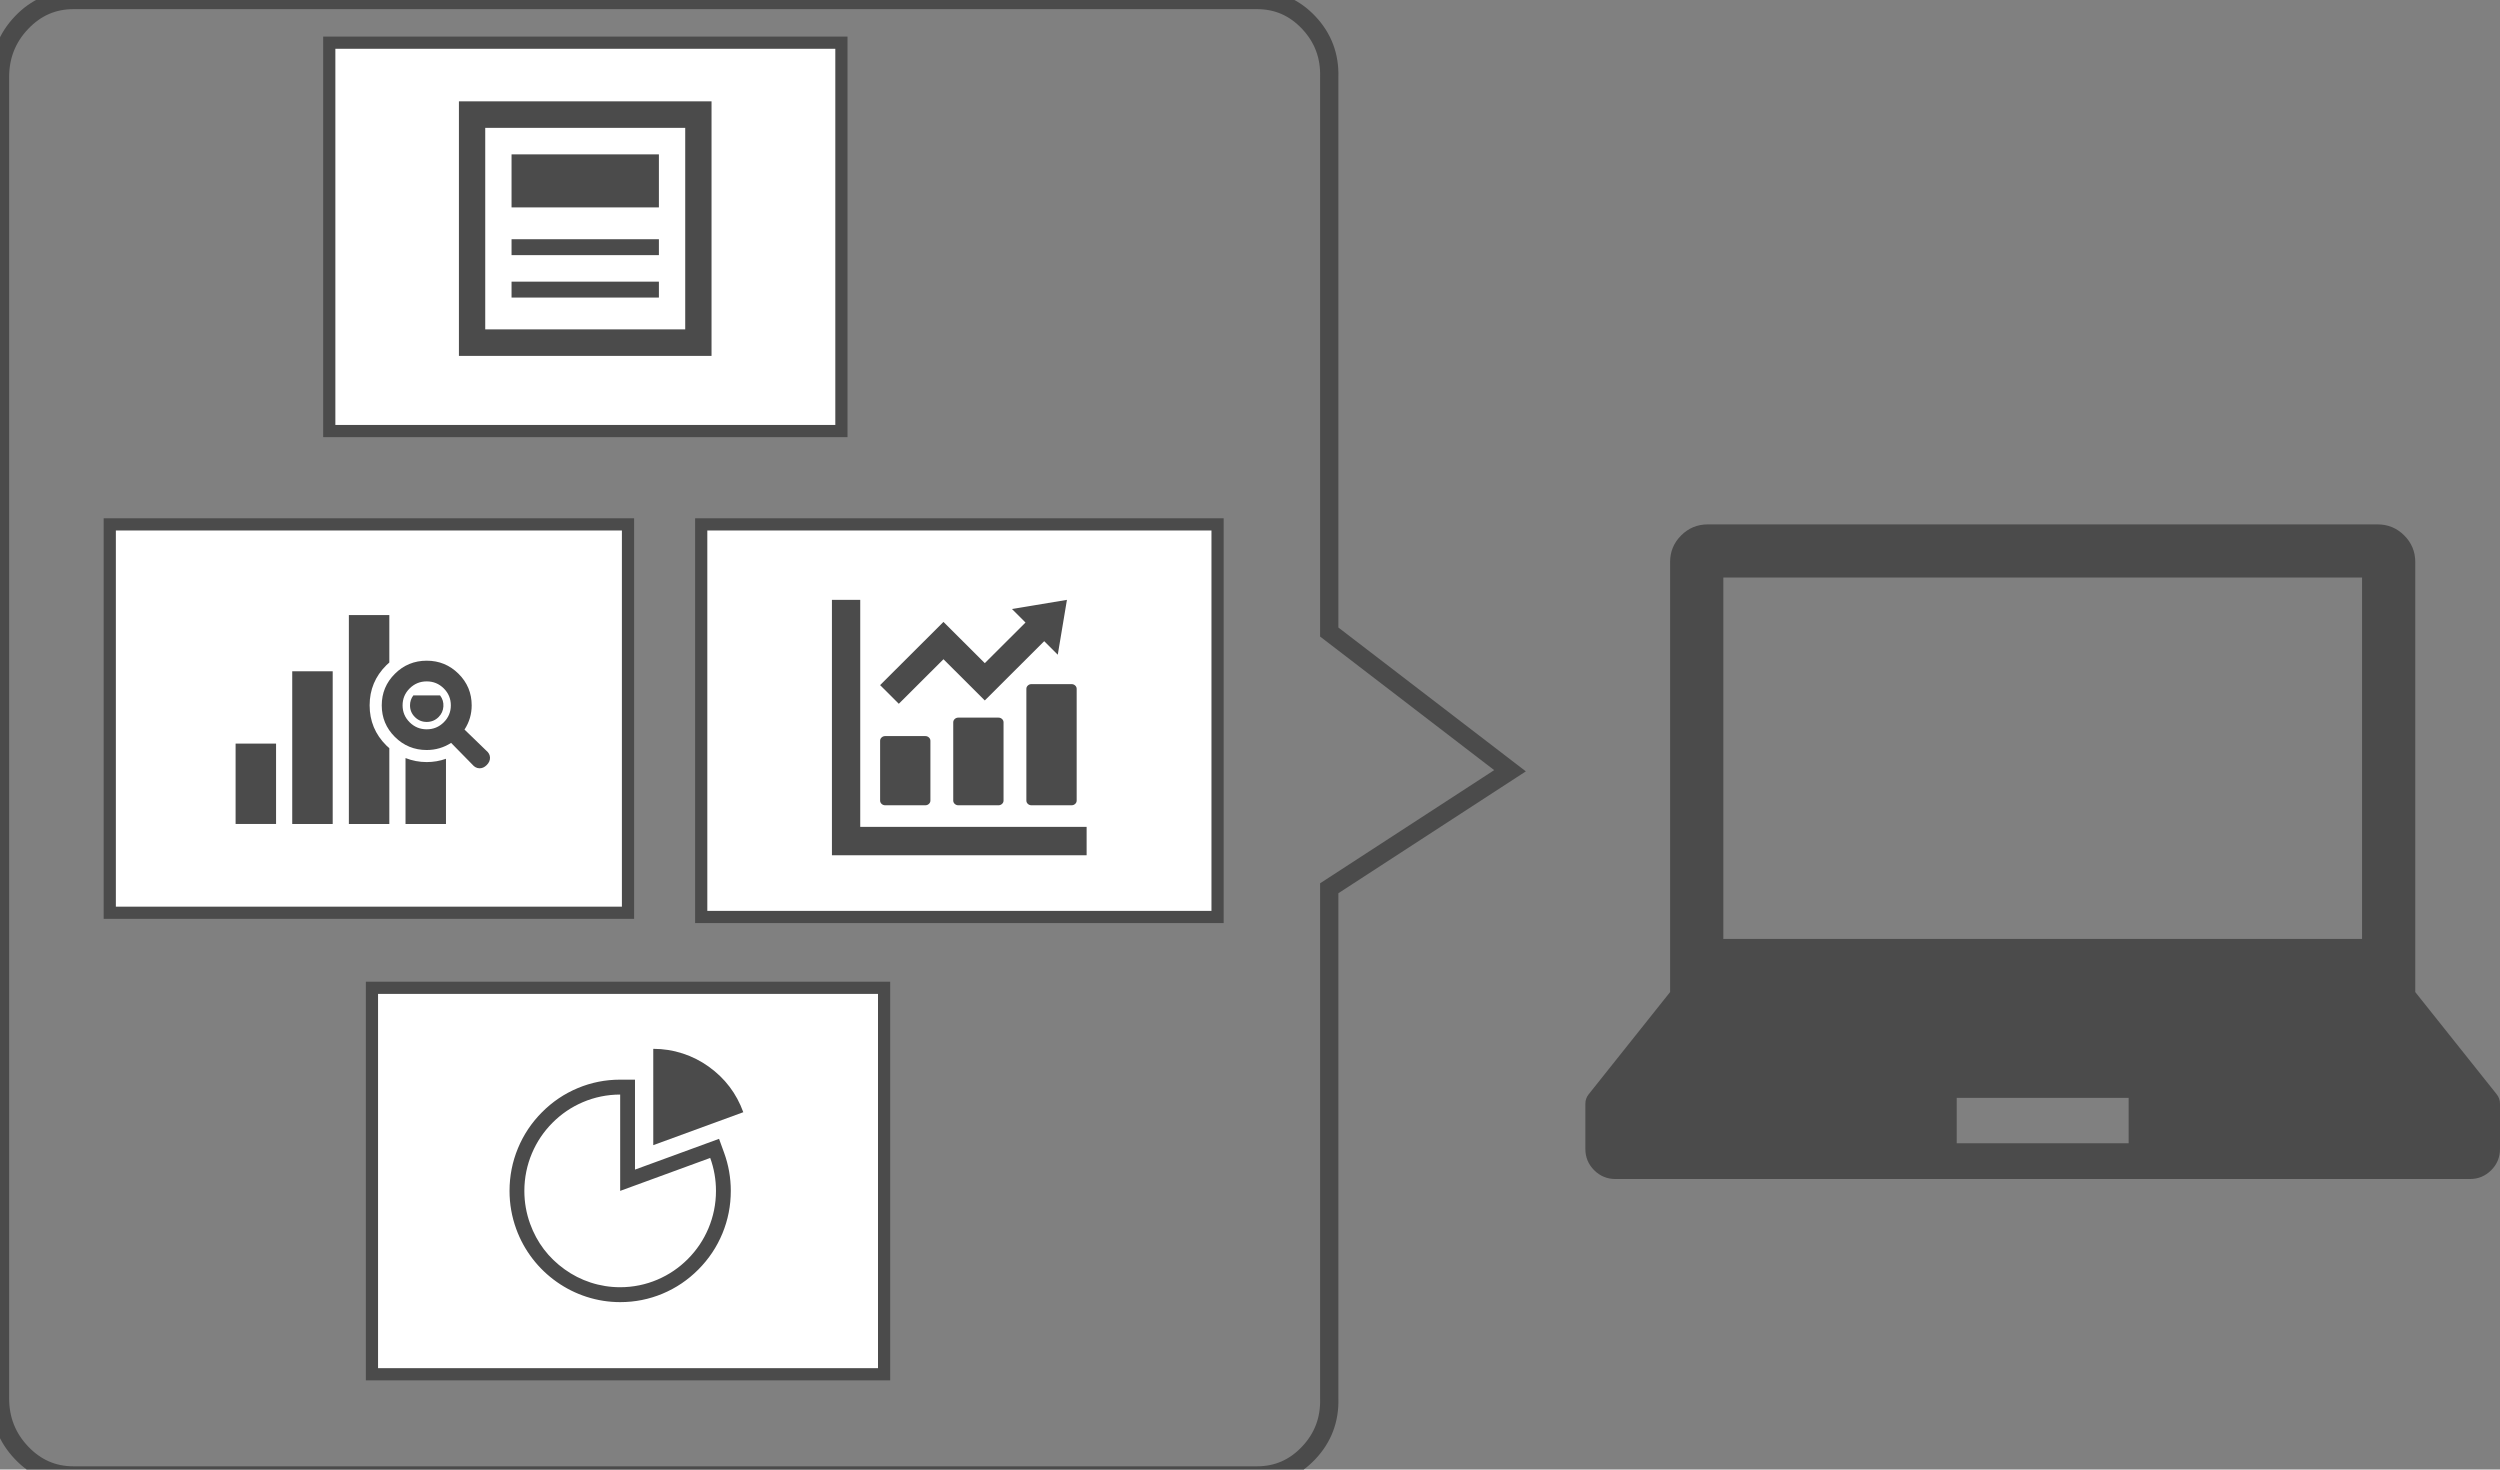 <svg width="410" height="241" viewBox="0 0 410 241" fill="none" xmlns="http://www.w3.org/2000/svg">
<rect x="0" y="0" width="410" height="241" fill="#808080" stroke="none"/>
<g clip-path="url(#clip0)">
<path d="M206.166 0C209.484 0 212.308 1.237 214.636 3.712C216.975 6.197 218.095 9.172 217.995 12.636V103.654L247.643 126.403L217.995 145.675V229.339C218.095 232.803 216.975 235.778 214.636 238.263C212.308 240.737 209.484 241.975 206.166 241.975H12.029C8.721 241.975 5.889 240.737 3.534 238.263C1.178 235.788 0 232.814 0 229.339V12.636C0 9.161 1.178 6.186 3.534 3.712C5.889 1.237 8.721 0 12.029 0H206.166Z" stroke="#4B4B4B" stroke-width="3"/>
<path d="M409.462 179.469L396.105 162.7V92.178C396.105 90.472 395.501 89.016 394.293 87.81C393.085 86.603 391.626 86 389.918 86H280.082C278.374 86 276.916 86.603 275.708 87.81C274.5 89.016 273.896 90.472 273.896 92.178V162.7L260.538 179.469C260.179 179.92 260 180.433 260 181.009V188.431C260 189.793 260.482 190.955 261.446 191.917C262.409 192.879 263.573 193.36 264.936 193.36H405.064C406.427 193.36 407.591 192.879 408.554 191.917C409.518 190.955 410 189.793 410 188.431V181.009C410 180.431 409.821 179.918 409.462 179.469ZM282.625 94.717H387.375V153.983H282.625V94.717ZM349.098 187.498H320.902V180.045H349.098V187.498Z" fill="#4B4B4B"/>
<path d="M102.992 86H18V149.693H102.992V86Z" fill="white" stroke="#4B4B4B" stroke-width="2"/>
<path d="M47.926 110.09H54.562V135.134H47.926V110.09Z" fill="#4B4B4B"/>
<path d="M67.786 114.048C67.423 114.53 67.242 115.073 67.242 115.675C67.242 116.427 67.509 117.069 68.045 117.6C68.58 118.131 69.226 118.397 69.982 118.397C70.737 118.397 71.383 118.134 71.92 117.607C72.405 117.125 72.671 116.544 72.716 115.864C72.761 115.19 72.58 114.585 72.172 114.048H67.786Z" fill="#4B4B4B"/>
<path d="M66.505 124.322V135.137H73.141V124.44C72.126 124.801 71.073 124.981 69.982 124.981C68.78 124.981 67.621 124.761 66.505 124.322Z" fill="#4B4B4B"/>
<path d="M60.619 115.675C60.619 113.105 61.532 110.913 63.359 109.098C63.549 108.91 63.713 108.76 63.85 108.65V100.867H57.214V135.137H63.85V122.707C63.711 122.595 63.547 122.446 63.359 122.259C61.532 120.445 60.619 118.251 60.619 115.675Z" fill="#4B4B4B"/>
<path d="M38.638 121.95H45.274V135.13H38.638V121.95Z" fill="#4B4B4B"/>
<path d="M79.76 123.112L76.179 119.648C76.964 118.444 77.356 117.121 77.356 115.678C77.356 113.653 76.637 111.926 75.198 110.498C73.759 109.069 72.02 108.354 69.982 108.354C67.942 108.354 66.203 109.069 64.765 110.498C63.327 111.926 62.607 113.652 62.607 115.678C62.607 117.703 63.326 119.43 64.765 120.859C66.203 122.288 67.942 123.002 69.982 123.002C71.435 123.002 72.768 122.612 73.981 121.832L77.467 125.387C77.793 125.777 78.173 125.981 78.608 125.999C79.045 126.017 79.448 125.842 79.817 125.475C80.189 125.107 80.371 124.701 80.361 124.259C80.351 123.815 80.151 123.433 79.76 123.112ZM69.982 119.608C68.889 119.608 67.956 119.224 67.183 118.457C66.41 117.69 66.024 116.763 66.024 115.678C66.024 114.593 66.41 113.667 67.183 112.899C67.956 112.132 68.889 111.748 69.982 111.748C71.074 111.748 72.007 112.132 72.779 112.899C73.551 113.666 73.937 114.592 73.937 115.679C73.937 116.765 73.551 117.691 72.779 118.458C72.007 119.225 71.074 119.608 69.982 119.608Z" fill="#4B4B4B"/>
<path d="M137.992 7H54V70.692H137.992V7Z" fill="white" stroke="#4B4B4B" stroke-width="2"/>
<path d="M83.894 25.317H108.06V34.014H83.894V25.317Z" fill="#4B4B4B"/>
<path d="M75.263 16.62V58.367H116.691V16.62H75.263ZM112.376 54.018H79.578V20.968H112.376V54.018V54.018Z" fill="#4B4B4B"/>
<path d="M83.894 39.233H108.06V41.842H83.894V39.233Z" fill="#4B4B4B"/>
<path d="M83.894 46.191H108.06V48.8H83.894V46.191Z" fill="#4B4B4B"/>
<path d="M199.681 86H115V150.385H199.681V86Z" fill="white" stroke="#4B4B4B" stroke-width="2"/>
<path d="M145.174 132.066H151.751C151.982 132.066 152.179 131.99 152.343 131.839C152.506 131.687 152.587 131.504 152.587 131.289V121.495C152.587 121.281 152.506 121.097 152.343 120.946C152.179 120.794 151.982 120.718 151.751 120.718H145.174C144.943 120.718 144.746 120.794 144.582 120.946C144.419 121.098 144.338 121.281 144.338 121.495V131.289C144.338 131.504 144.419 131.687 144.582 131.839C144.746 131.99 144.943 132.066 145.174 132.066Z" fill="#4B4B4B"/>
<path d="M157.167 117.69C156.936 117.69 156.739 117.766 156.576 117.917C156.412 118.069 156.331 118.252 156.331 118.467V131.289C156.331 131.504 156.412 131.687 156.576 131.839C156.739 131.99 156.936 132.066 157.167 132.066H163.744C163.975 132.066 164.172 131.99 164.336 131.839C164.499 131.687 164.581 131.504 164.581 131.289V118.467C164.581 118.252 164.499 118.069 164.336 117.917C164.172 117.766 163.975 117.69 163.744 117.69H157.167Z" fill="#4B4B4B"/>
<path d="M168.324 112.973V131.289C168.324 131.504 168.405 131.687 168.569 131.839C168.732 131.99 168.929 132.066 169.16 132.066H175.738C175.968 132.066 176.165 131.99 176.329 131.839C176.492 131.687 176.574 131.504 176.574 131.289V112.973C176.574 112.759 176.492 112.575 176.329 112.424C176.165 112.272 175.968 112.196 175.738 112.196H169.16C168.929 112.196 168.732 112.272 168.569 112.424C168.405 112.575 168.324 112.759 168.324 112.973Z" fill="#4B4B4B"/>
<path d="M176.853 135.607H141.079V99.732V98.376H136.437V99.732V135.607V138.906V140.262H137.789H141.079H176.853H178.205V135.607H176.853Z" fill="#4B4B4B"/>
<path d="M154.729 108.114L161.507 114.876L171.25 105.155L173.474 107.374L174.977 98.376L165.959 99.876L168.183 102.095L161.507 108.756L154.729 101.993L144.338 112.36L147.405 115.42L154.729 108.114Z" fill="#4B4B4B"/>
<path d="M144.992 162H61V225.379H144.992V162Z" fill="white" stroke="#4B4B4B" stroke-width="2"/>
<path d="M121.901 182.402C120.786 179.33 118.897 176.841 116.235 174.933C114.926 173.995 113.512 173.277 111.992 172.78C110.42 172.265 108.801 172.008 107.135 172.008L107.136 187.806L121.901 182.402Z" fill="#4B4B4B"/>
<path d="M117.924 186.769L115.642 187.606L104.139 191.815V179.508V177.063H101.708H101.706C99.287 177.063 96.974 177.523 94.766 178.444C92.56 179.364 90.598 180.686 88.883 182.411C87.168 184.135 85.853 186.108 84.938 188.327C84.022 190.547 83.564 192.873 83.564 195.306C83.564 197.458 83.929 199.539 84.659 201.547C85.303 203.321 86.202 204.956 87.355 206.451C88.483 207.912 89.803 209.175 91.315 210.24C92.827 211.304 94.458 212.119 96.208 212.683C97.999 213.26 99.832 213.549 101.708 213.549C104.128 213.549 106.441 213.088 108.649 212.167C110.855 211.247 112.816 209.924 114.531 208.199C116.247 206.475 117.562 204.503 118.478 202.284C119.393 200.065 119.851 197.739 119.851 195.306C119.851 193.153 119.486 191.072 118.757 189.064L117.924 186.769ZM101.708 211.105C100.041 211.105 98.422 210.847 96.851 210.332C95.331 209.834 93.917 209.117 92.609 208.179C89.947 206.271 88.058 203.781 86.942 200.709C86.31 198.97 85.994 197.169 85.994 195.306C85.994 194.231 86.101 193.171 86.314 192.126C86.522 191.108 86.827 190.12 87.231 189.162C88.027 187.273 89.151 185.599 90.602 184.14C92.053 182.681 93.718 181.551 95.597 180.751C96.55 180.345 97.532 180.038 98.545 179.829C99.584 179.615 100.638 179.507 101.708 179.507V195.306L116.474 189.902C117.105 191.641 117.42 193.443 117.42 195.306C117.42 196.381 117.314 197.441 117.101 198.486C116.893 199.504 116.587 200.492 116.184 201.449C115.388 203.339 114.264 205.013 112.813 206.472C111.362 207.931 109.697 209.06 107.818 209.861C106.866 210.267 105.883 210.574 104.87 210.783C103.831 210.997 102.777 211.105 101.708 211.105Z" fill="#4B4B4B"/>
</g>
<defs>
<clipPath id="clip0">
<rect width="410" height="241" fill="white"/>
</clipPath>
</defs>
</svg>
